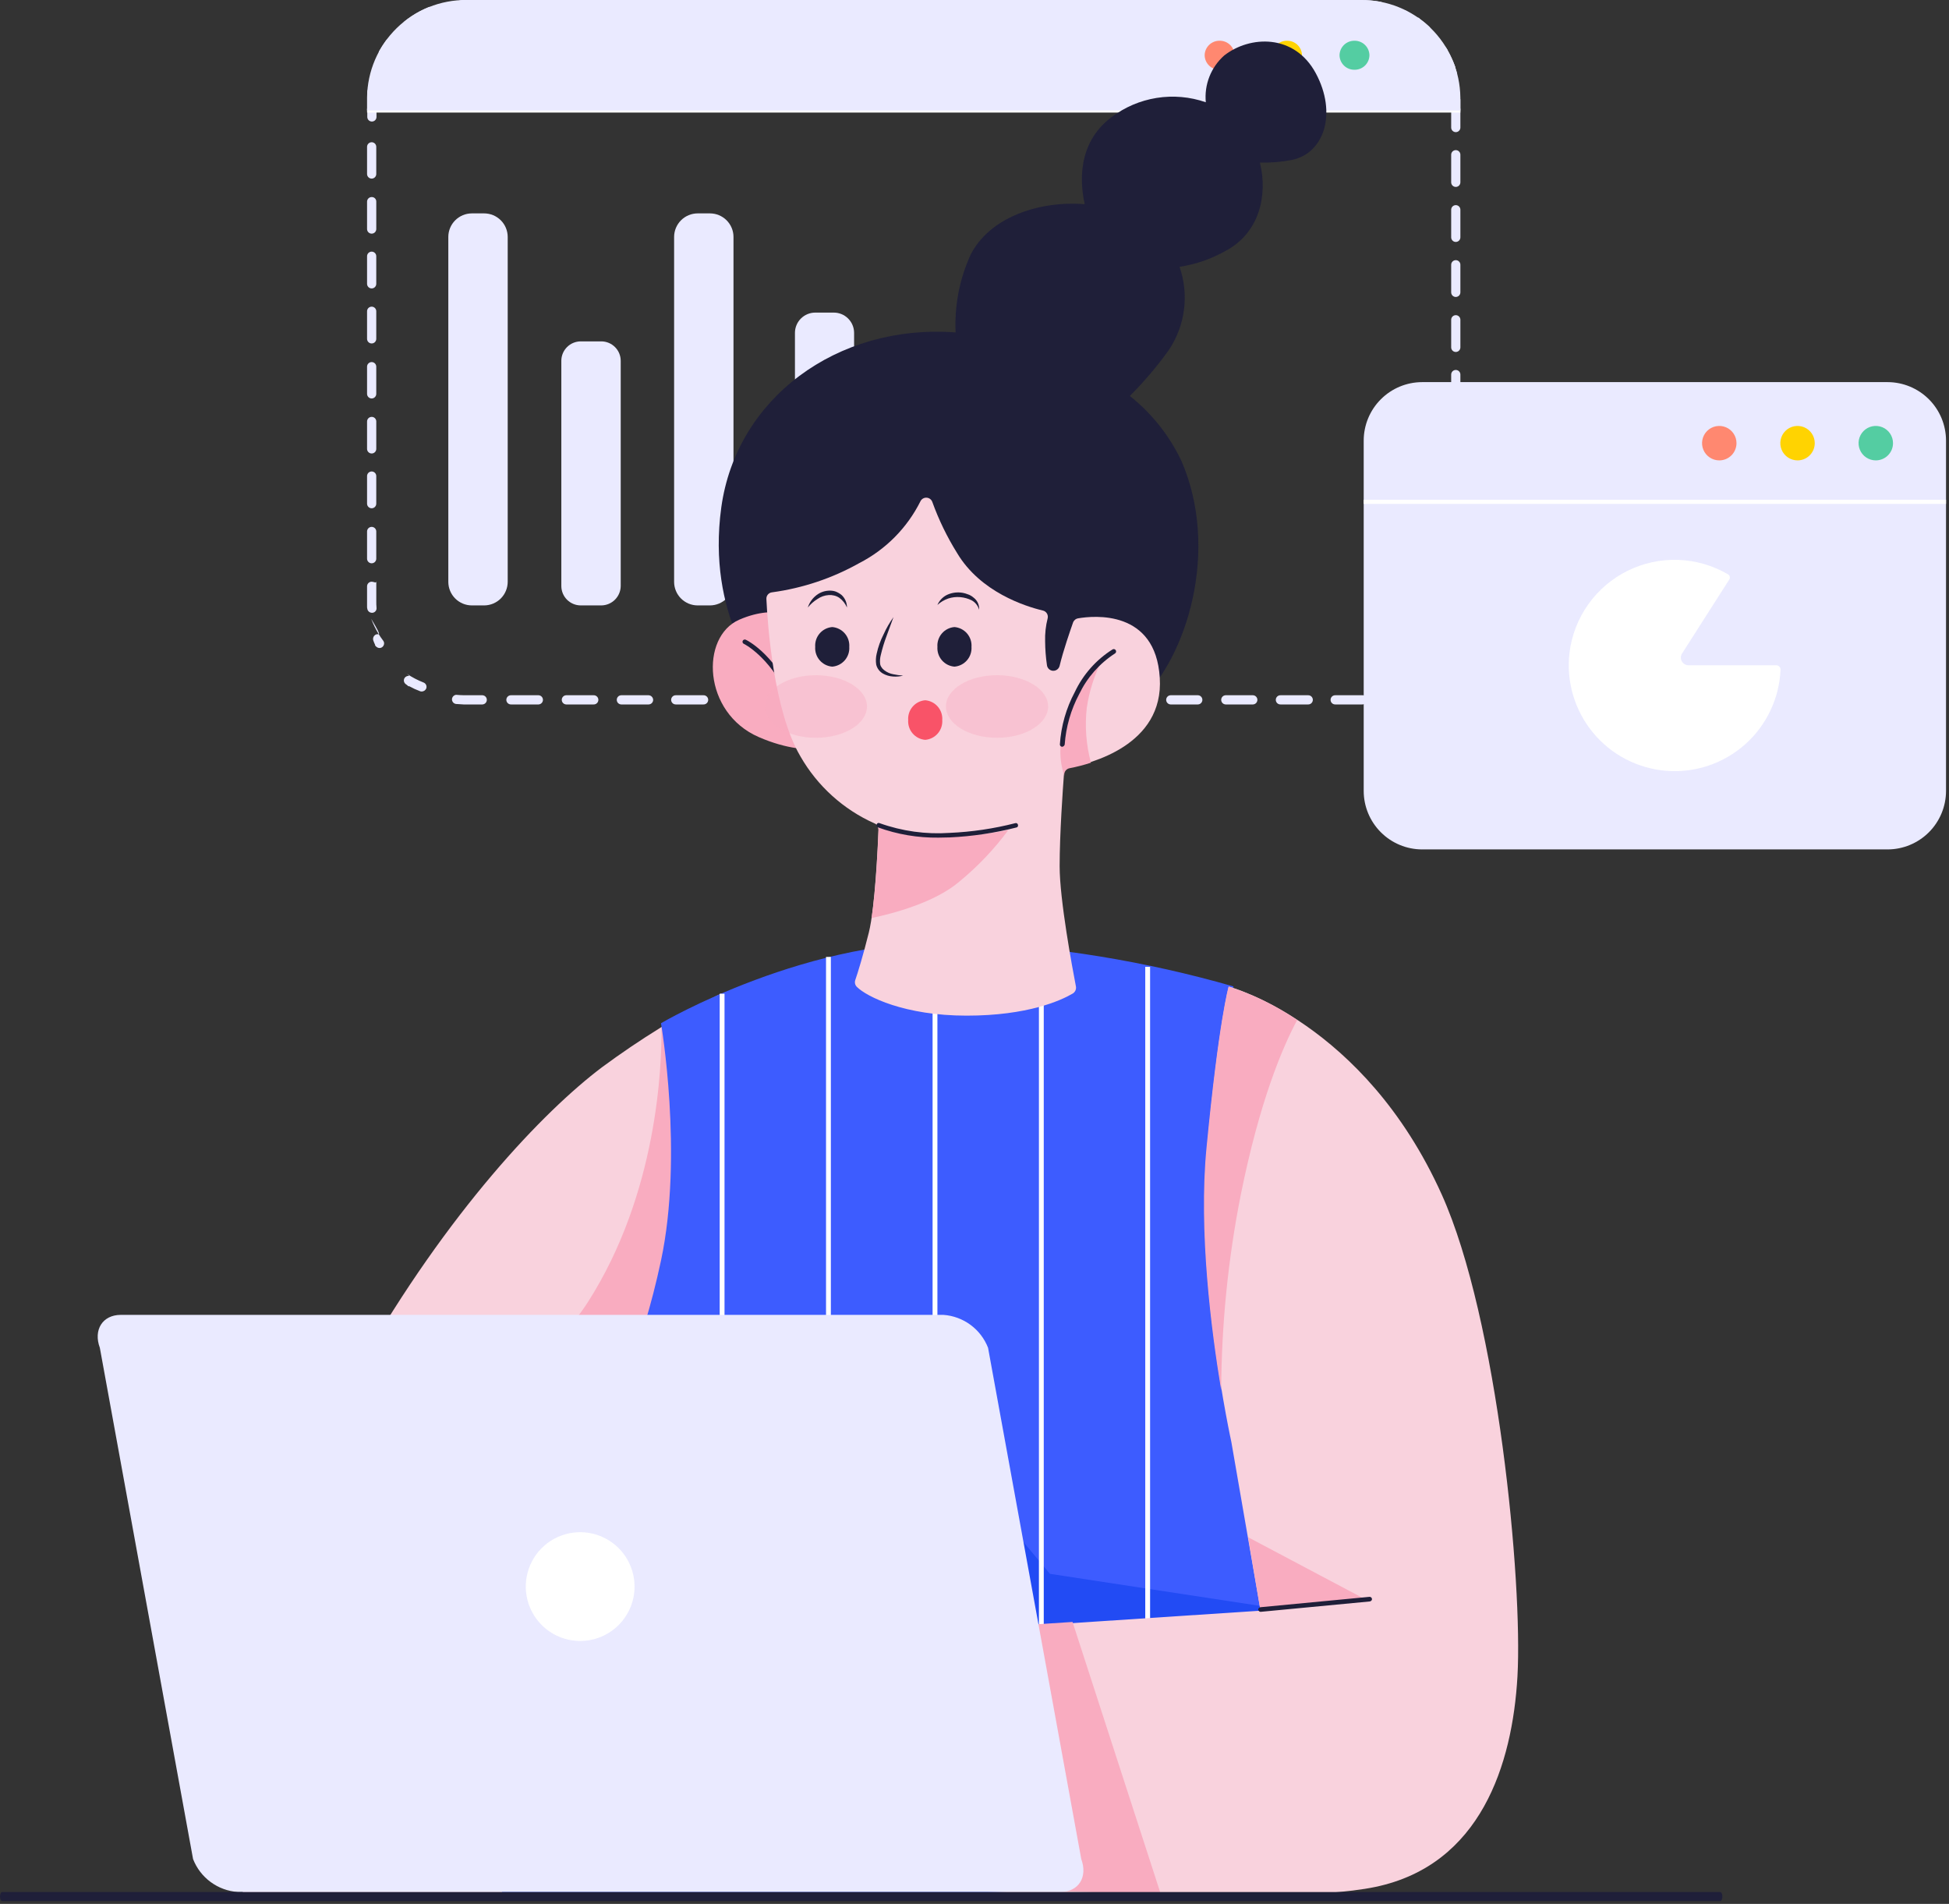 <svg width="215" height="210" viewBox="0 0 215 210" fill="none" xmlns="http://www.w3.org/2000/svg">
<rect x="0" y="0" width="215" height="210" fill="#333333" stroke="none"/>
<path d="M150.281 77.701H147.31C147.241 77.704 147.173 77.693 147.109 77.668C147.045 77.644 146.986 77.608 146.936 77.56C146.887 77.513 146.847 77.456 146.82 77.393C146.793 77.329 146.78 77.262 146.78 77.193C146.78 77.124 146.793 77.056 146.82 76.993C146.847 76.93 146.887 76.873 146.936 76.826C146.986 76.778 147.045 76.742 147.109 76.718C147.173 76.693 147.241 76.683 147.31 76.686H150.331C150.402 76.684 150.472 76.699 150.536 76.73C150.6 76.76 150.657 76.804 150.701 76.859C150.737 76.906 150.761 76.961 150.772 77.019C150.783 77.077 150.78 77.137 150.763 77.194C150.769 77.257 150.762 77.32 150.741 77.381C150.721 77.441 150.688 77.496 150.645 77.543C150.599 77.593 150.542 77.632 150.48 77.66C150.417 77.687 150.349 77.701 150.281 77.701ZM144.289 77.701H141.268C141.199 77.704 141.131 77.693 141.067 77.668C141.003 77.644 140.944 77.608 140.894 77.56C140.845 77.513 140.805 77.456 140.778 77.393C140.751 77.329 140.738 77.262 140.738 77.193C140.738 77.124 140.751 77.056 140.778 76.993C140.805 76.93 140.845 76.873 140.894 76.826C140.944 76.778 141.003 76.742 141.067 76.718C141.131 76.693 141.199 76.683 141.268 76.686H144.292C144.361 76.683 144.429 76.693 144.493 76.718C144.557 76.742 144.616 76.778 144.666 76.826C144.715 76.873 144.755 76.93 144.782 76.993C144.809 77.056 144.823 77.124 144.823 77.193C144.823 77.262 144.809 77.329 144.782 77.393C144.755 77.456 144.715 77.513 144.666 77.56C144.616 77.608 144.557 77.644 144.493 77.668C144.429 77.693 144.361 77.704 144.292 77.701H144.289ZM138.22 77.701H135.199C135.068 77.695 134.945 77.639 134.854 77.544C134.764 77.45 134.714 77.324 134.714 77.193C134.714 77.062 134.764 76.936 134.854 76.842C134.945 76.747 135.068 76.691 135.199 76.686H138.22C138.351 76.691 138.474 76.747 138.565 76.842C138.655 76.936 138.706 77.062 138.706 77.193C138.706 77.324 138.655 77.45 138.565 77.544C138.474 77.639 138.351 77.695 138.22 77.701ZM132.152 77.701H129.13C128.999 77.695 128.876 77.639 128.785 77.544C128.695 77.45 128.645 77.324 128.645 77.193C128.645 77.062 128.695 76.936 128.785 76.842C128.876 76.747 128.999 76.691 129.13 76.686H132.152C132.283 76.691 132.406 76.747 132.497 76.842C132.587 76.936 132.638 77.062 132.638 77.193C132.638 77.324 132.587 77.45 132.497 77.544C132.406 77.639 132.283 77.695 132.152 77.701ZM126.083 77.701H123.063C122.994 77.704 122.926 77.693 122.862 77.668C122.798 77.644 122.739 77.608 122.689 77.56C122.64 77.513 122.6 77.456 122.573 77.393C122.546 77.329 122.533 77.262 122.533 77.193C122.533 77.124 122.546 77.056 122.573 76.993C122.6 76.93 122.64 76.873 122.689 76.826C122.739 76.778 122.798 76.742 122.862 76.718C122.926 76.693 122.994 76.683 123.063 76.686H126.084C126.153 76.683 126.221 76.693 126.285 76.718C126.349 76.742 126.408 76.778 126.458 76.826C126.507 76.873 126.547 76.93 126.574 76.993C126.601 77.056 126.615 77.124 126.615 77.193C126.615 77.262 126.601 77.329 126.574 77.393C126.547 77.456 126.507 77.513 126.458 77.56C126.408 77.608 126.349 77.644 126.285 77.668C126.221 77.693 126.153 77.704 126.084 77.701H126.083ZM120.04 77.701H117.019C116.888 77.695 116.765 77.639 116.674 77.544C116.584 77.45 116.534 77.324 116.534 77.193C116.534 77.062 116.584 76.936 116.674 76.842C116.765 76.747 116.888 76.691 117.019 76.686H120.041C120.172 76.691 120.295 76.747 120.386 76.842C120.476 76.936 120.527 77.062 120.527 77.193C120.527 77.324 120.476 77.45 120.386 77.544C120.295 77.639 120.172 77.695 120.041 77.701H120.04ZM113.971 77.701H110.951C110.82 77.695 110.697 77.639 110.606 77.544C110.516 77.45 110.466 77.324 110.466 77.193C110.466 77.062 110.516 76.936 110.606 76.842C110.697 76.747 110.82 76.691 110.951 76.686H113.972C114.103 76.691 114.226 76.747 114.317 76.842C114.407 76.936 114.458 77.062 114.458 77.193C114.458 77.324 114.407 77.45 114.317 77.544C114.226 77.639 114.103 77.695 113.972 77.701H113.971ZM107.902 77.701H104.883C104.814 77.704 104.746 77.693 104.682 77.668C104.618 77.644 104.559 77.608 104.509 77.56C104.46 77.513 104.42 77.456 104.393 77.393C104.366 77.329 104.353 77.262 104.353 77.193C104.353 77.124 104.366 77.056 104.393 76.993C104.42 76.93 104.46 76.873 104.509 76.826C104.559 76.778 104.618 76.742 104.682 76.718C104.746 76.693 104.814 76.683 104.883 76.686H107.904C107.973 76.683 108.041 76.693 108.105 76.718C108.169 76.742 108.228 76.778 108.278 76.826C108.327 76.873 108.367 76.93 108.394 76.993C108.421 77.056 108.435 77.124 108.435 77.193C108.435 77.262 108.421 77.329 108.394 77.393C108.367 77.456 108.327 77.513 108.278 77.56C108.228 77.608 108.169 77.644 108.105 77.668C108.041 77.693 107.973 77.704 107.904 77.701H107.902ZM101.834 77.701H98.815C98.746 77.704 98.678 77.693 98.614 77.668C98.55 77.644 98.491 77.608 98.441 77.56C98.392 77.513 98.352 77.456 98.325 77.393C98.298 77.329 98.284 77.262 98.284 77.193C98.284 77.124 98.298 77.056 98.325 76.993C98.352 76.93 98.392 76.873 98.441 76.826C98.491 76.778 98.55 76.742 98.614 76.718C98.678 76.693 98.746 76.683 98.815 76.686H101.836C101.967 76.691 102.09 76.747 102.181 76.842C102.271 76.936 102.322 77.062 102.322 77.193C102.322 77.324 102.271 77.45 102.181 77.544C102.09 77.639 101.967 77.695 101.836 77.701H101.834ZM95.79 77.701H92.771C92.703 77.704 92.634 77.693 92.57 77.668C92.506 77.644 92.447 77.608 92.397 77.56C92.348 77.513 92.308 77.456 92.281 77.393C92.254 77.329 92.24 77.262 92.24 77.193C92.24 77.124 92.254 77.056 92.281 76.993C92.308 76.93 92.348 76.873 92.397 76.826C92.447 76.778 92.506 76.742 92.57 76.718C92.634 76.693 92.703 76.683 92.771 76.686H95.792C95.861 76.683 95.929 76.693 95.993 76.718C96.058 76.742 96.116 76.778 96.166 76.826C96.215 76.873 96.255 76.93 96.282 76.993C96.309 77.056 96.323 77.124 96.323 77.193C96.323 77.262 96.309 77.329 96.282 77.393C96.255 77.456 96.215 77.513 96.166 77.56C96.116 77.608 96.058 77.644 95.993 77.668C95.929 77.693 95.861 77.704 95.792 77.701H95.79ZM89.722 77.701H86.702C86.571 77.695 86.448 77.639 86.358 77.544C86.267 77.45 86.217 77.324 86.217 77.193C86.217 77.062 86.267 76.936 86.358 76.842C86.448 76.747 86.571 76.691 86.702 76.686H89.724C89.855 76.691 89.978 76.747 90.069 76.842C90.159 76.936 90.21 77.062 90.21 77.193C90.21 77.324 90.159 77.45 90.069 77.544C89.978 77.639 89.855 77.695 89.724 77.701H89.722ZM83.653 77.701H80.635C80.504 77.695 80.381 77.639 80.29 77.544C80.2 77.45 80.15 77.324 80.15 77.193C80.15 77.062 80.2 76.936 80.29 76.842C80.381 76.747 80.504 76.691 80.635 76.686H83.656C83.787 76.691 83.91 76.747 84.001 76.842C84.091 76.936 84.141 77.062 84.141 77.193C84.141 77.324 84.091 77.45 84.001 77.544C83.91 77.639 83.787 77.695 83.656 77.701H83.653ZM77.584 77.701H74.566C74.498 77.704 74.429 77.693 74.365 77.668C74.301 77.644 74.242 77.608 74.192 77.56C74.143 77.513 74.103 77.456 74.076 77.393C74.049 77.329 74.035 77.262 74.035 77.193C74.035 77.124 74.049 77.056 74.076 76.993C74.103 76.93 74.143 76.873 74.192 76.826C74.242 76.778 74.301 76.742 74.365 76.718C74.429 76.693 74.498 76.683 74.566 76.686H77.592C77.661 76.683 77.729 76.693 77.793 76.718C77.858 76.742 77.916 76.778 77.966 76.826C78.015 76.873 78.055 76.93 78.082 76.993C78.109 77.056 78.123 77.124 78.123 77.193C78.123 77.262 78.109 77.329 78.082 77.393C78.055 77.456 78.015 77.513 77.966 77.56C77.916 77.608 77.858 77.644 77.793 77.668C77.729 77.693 77.661 77.704 77.592 77.701H77.584ZM71.541 77.701H68.523C68.392 77.695 68.269 77.639 68.178 77.544C68.088 77.45 68.038 77.324 68.038 77.193C68.038 77.062 68.088 76.936 68.178 76.842C68.269 76.747 68.392 76.691 68.523 76.686H71.544C71.677 76.689 71.804 76.744 71.899 76.839C71.993 76.933 72.048 77.06 72.052 77.194C72.052 77.328 71.998 77.457 71.903 77.552C71.808 77.647 71.679 77.7 71.545 77.701H71.541ZM65.472 77.701H62.455C62.324 77.695 62.201 77.639 62.111 77.544C62.02 77.45 61.97 77.324 61.97 77.193C61.97 77.062 62.02 76.936 62.111 76.842C62.201 76.747 62.324 76.691 62.455 76.686H65.476C65.545 76.683 65.613 76.693 65.677 76.718C65.742 76.742 65.8 76.778 65.85 76.826C65.899 76.873 65.939 76.93 65.966 76.993C65.993 77.056 66.007 77.124 66.007 77.193C66.007 77.262 65.993 77.329 65.966 77.393C65.939 77.456 65.899 77.513 65.85 77.56C65.8 77.608 65.742 77.644 65.677 77.668C65.613 77.693 65.545 77.704 65.476 77.701H65.472ZM59.404 77.701H56.387C56.319 77.704 56.25 77.693 56.186 77.668C56.122 77.644 56.063 77.608 56.013 77.56C55.964 77.513 55.924 77.456 55.897 77.393C55.87 77.329 55.856 77.262 55.856 77.193C55.856 77.124 55.87 77.056 55.897 76.993C55.924 76.93 55.964 76.873 56.013 76.826C56.063 76.778 56.122 76.742 56.186 76.718C56.25 76.693 56.319 76.683 56.387 76.686H59.408C59.539 76.691 59.662 76.747 59.753 76.842C59.843 76.936 59.894 77.062 59.894 77.193C59.894 77.324 59.843 77.45 59.753 77.544C59.662 77.639 59.539 77.695 59.408 77.701H59.404ZM53.204 77.701H51.131C51.004 77.688 50.869 77.681 50.738 77.675C50.607 77.669 50.47 77.662 50.344 77.65H50.318C50.184 77.637 50.06 77.57 49.974 77.465C49.889 77.361 49.848 77.226 49.861 77.091C49.875 76.977 49.927 76.87 50.008 76.787C50.09 76.705 50.196 76.652 50.311 76.638H50.303H50.268H50.336H50.311C50.587 76.66 50.911 76.686 51.211 76.686H53.217C53.348 76.691 53.471 76.747 53.562 76.842C53.652 76.936 53.703 77.062 53.703 77.193C53.703 77.324 53.652 77.45 53.562 77.544C53.471 77.639 53.348 77.695 53.217 77.701H53.204ZM153.167 77.269C153.059 77.272 152.953 77.239 152.865 77.174C152.778 77.11 152.715 77.019 152.685 76.915C152.66 76.851 152.65 76.784 152.653 76.716C152.657 76.648 152.675 76.582 152.706 76.522C152.737 76.462 152.781 76.409 152.834 76.368C152.888 76.326 152.949 76.296 153.015 76.279C153.897 76.025 154.735 75.64 155.503 75.138C155.588 75.089 155.685 75.062 155.783 75.061C155.825 75.056 155.867 75.061 155.906 75.076C155.946 75.09 155.981 75.114 156.009 75.145C156.033 75.192 156.045 75.243 156.045 75.296C156.045 75.348 156.033 75.399 156.009 75.445C156.079 75.557 156.102 75.692 156.073 75.82C156.045 75.948 155.967 76.06 155.856 76.132C155.779 76.183 155.693 76.231 155.611 76.287C155.529 76.341 155.448 76.386 155.374 76.436H155.274C154.652 76.774 153.996 77.046 153.318 77.249C153.273 77.265 153.224 77.27 153.176 77.264L153.167 77.269ZM46.535 76.273C46.475 76.278 46.415 76.269 46.358 76.249C45.938 76.093 45.531 75.906 45.139 75.689H45.039L45.014 75.665L44.988 75.639C44.922 75.576 44.85 75.519 44.772 75.469L44.76 75.462C44.704 75.42 44.658 75.368 44.623 75.308C44.587 75.248 44.564 75.181 44.555 75.112C44.547 75.049 44.552 74.984 44.569 74.921C44.586 74.859 44.615 74.801 44.655 74.751C44.704 74.689 44.765 74.639 44.836 74.605C44.906 74.57 44.983 74.552 45.061 74.55H45.083C45.102 74.55 45.121 74.55 45.125 74.54C45.129 74.528 45.108 74.487 44.891 74.326C45.469 74.713 46.088 75.035 46.737 75.287C46.861 75.339 46.959 75.437 47.011 75.56C47.063 75.684 47.065 75.823 47.016 75.948C46.975 76.041 46.907 76.122 46.822 76.18C46.737 76.237 46.638 76.27 46.535 76.273ZM44.858 74.3C44.688 74.186 44.518 74.064 44.351 73.939C44.6 74.112 44.751 74.219 44.859 74.299L44.858 74.3ZM157.974 74.166C157.853 74.163 157.736 74.118 157.644 74.04C157.594 74.001 157.553 73.952 157.522 73.896C157.492 73.84 157.473 73.779 157.468 73.716C157.462 73.646 157.47 73.576 157.491 73.509C157.513 73.442 157.548 73.381 157.594 73.329C158.204 72.64 158.717 71.871 159.118 71.043C159.16 70.959 159.226 70.888 159.306 70.838C159.387 70.789 159.479 70.763 159.574 70.763C159.613 70.765 159.651 70.769 159.689 70.776C159.727 70.784 159.765 70.788 159.803 70.79C159.863 70.819 159.917 70.861 159.961 70.911C160.005 70.962 160.039 71.02 160.06 71.084C160.082 71.148 160.09 71.215 160.085 71.282C160.08 71.349 160.062 71.415 160.032 71.475C159.581 72.379 159.018 73.224 158.356 73.989C158.311 74.046 158.253 74.093 158.187 74.124C158.12 74.155 158.047 74.169 157.974 74.166ZM41.863 71.475C41.785 71.473 41.708 71.455 41.638 71.42C41.567 71.385 41.506 71.336 41.457 71.275C41.454 71.275 41.45 71.274 41.447 71.272C41.444 71.271 41.441 71.269 41.439 71.267C41.437 71.264 41.435 71.261 41.434 71.258C41.432 71.255 41.432 71.252 41.432 71.249L41.407 71.224L41.38 71.201V71.124C41.303 70.969 41.236 70.808 41.18 70.642C41.139 70.515 41.147 70.377 41.203 70.254C41.258 70.132 41.357 70.035 41.48 69.983C41.537 69.962 41.598 69.954 41.658 69.957H41.729C41.746 69.958 41.762 69.956 41.778 69.951C41.449 69.411 41.17 68.842 40.947 68.251C41.707 69.523 41.837 69.826 41.806 69.918C41.804 69.925 41.8 69.931 41.795 69.936C41.791 69.941 41.785 69.945 41.778 69.948C41.928 70.192 42.093 70.433 42.267 70.662C42.308 70.715 42.339 70.775 42.356 70.84C42.373 70.904 42.377 70.972 42.367 71.037C42.346 71.171 42.274 71.291 42.167 71.374C42.08 71.441 41.973 71.476 41.863 71.475ZM160.438 69.037H160.362C160.232 69.011 160.118 68.935 160.043 68.826C159.967 68.718 159.936 68.584 159.956 68.454C160.036 67.915 160.078 67.373 160.083 66.829V65.585C160.083 65.45 160.137 65.321 160.232 65.225C160.327 65.13 160.456 65.076 160.591 65.076C160.648 65.075 160.705 65.086 160.757 65.108C160.81 65.13 160.858 65.162 160.897 65.204C161.044 65.4 161.107 65.647 161.073 65.889V67.236C161.069 67.695 161.026 68.154 160.946 68.606C160.926 68.727 160.864 68.836 160.771 68.915C160.678 68.994 160.56 69.037 160.438 69.037ZM41.076 67.591H41.025C40.899 67.588 40.779 67.541 40.685 67.457C40.592 67.373 40.532 67.258 40.517 67.133C40.496 67.058 40.487 66.979 40.492 66.9V64.671C40.492 64.536 40.546 64.407 40.641 64.311C40.736 64.216 40.865 64.162 41 64.162C41.09 64.166 41.179 64.183 41.264 64.213C41.311 64.23 41.36 64.24 41.41 64.245C41.479 64.245 41.51 64.198 41.51 64.087V66.27C41.505 66.533 41.514 66.796 41.536 67.058C41.542 67.123 41.534 67.189 41.514 67.251C41.494 67.314 41.461 67.371 41.418 67.421C41.375 67.471 41.323 67.511 41.264 67.54C41.206 67.569 41.142 67.587 41.076 67.591ZM160.592 63.071C160.457 63.071 160.328 63.017 160.233 62.922C160.138 62.826 160.084 62.697 160.084 62.562V59.541C160.081 59.473 160.092 59.404 160.116 59.34C160.14 59.276 160.177 59.217 160.224 59.168C160.272 59.118 160.329 59.079 160.392 59.052C160.455 59.025 160.523 59.011 160.592 59.011C160.66 59.011 160.728 59.025 160.791 59.052C160.854 59.079 160.911 59.118 160.959 59.168C161.006 59.217 161.043 59.276 161.067 59.34C161.091 59.404 161.102 59.473 161.099 59.541V62.562C161.099 62.697 161.046 62.826 160.951 62.921C160.856 63.017 160.727 63.07 160.592 63.071ZM41 62.132C40.865 62.132 40.736 62.078 40.641 61.983C40.546 61.887 40.492 61.758 40.492 61.623V58.6C40.498 58.47 40.554 58.346 40.648 58.256C40.743 58.166 40.869 58.115 40.999 58.115C41.13 58.115 41.256 58.166 41.351 58.256C41.445 58.346 41.501 58.47 41.507 58.6V61.621C41.507 61.688 41.494 61.755 41.469 61.816C41.444 61.878 41.406 61.934 41.359 61.982C41.312 62.029 41.256 62.067 41.195 62.092C41.133 62.118 41.067 62.131 41 62.132ZM160.592 57.001C160.457 57 160.328 56.947 160.233 56.851C160.138 56.756 160.084 56.626 160.084 56.492V53.474C160.081 53.405 160.092 53.337 160.116 53.272C160.14 53.208 160.177 53.149 160.224 53.1C160.272 53.05 160.329 53.011 160.392 52.984C160.455 52.957 160.523 52.943 160.592 52.943C160.66 52.943 160.728 52.957 160.791 52.984C160.854 53.011 160.911 53.05 160.959 53.1C161.006 53.149 161.043 53.208 161.067 53.272C161.091 53.337 161.102 53.405 161.099 53.474V56.495C161.098 56.629 161.045 56.757 160.95 56.852C160.855 56.947 160.726 57 160.592 57.001ZM41 56.063C40.865 56.063 40.736 56.01 40.641 55.914C40.545 55.819 40.492 55.689 40.492 55.554V52.533C40.489 52.465 40.5 52.397 40.524 52.332C40.548 52.268 40.585 52.209 40.632 52.16C40.68 52.11 40.737 52.071 40.8 52.044C40.863 52.017 40.931 52.003 40.999 52.003C41.068 52.003 41.136 52.017 41.199 52.044C41.262 52.071 41.319 52.11 41.367 52.16C41.414 52.209 41.451 52.268 41.475 52.332C41.499 52.397 41.51 52.465 41.507 52.533V55.554C41.507 55.689 41.454 55.818 41.359 55.914C41.264 56.009 41.135 56.063 41 56.063ZM160.592 50.934C160.457 50.934 160.328 50.881 160.233 50.786C160.138 50.69 160.084 50.561 160.084 50.426V47.401C160.081 47.332 160.092 47.264 160.116 47.199C160.14 47.135 160.177 47.076 160.224 47.027C160.272 46.977 160.329 46.938 160.392 46.911C160.455 46.884 160.523 46.87 160.592 46.87C160.66 46.87 160.728 46.884 160.791 46.911C160.854 46.938 160.911 46.977 160.959 47.027C161.006 47.076 161.043 47.135 161.067 47.199C161.091 47.264 161.102 47.332 161.099 47.401V50.422C161.1 50.489 161.087 50.556 161.062 50.618C161.036 50.68 160.999 50.736 160.952 50.784C160.905 50.831 160.849 50.869 160.787 50.895C160.725 50.921 160.659 50.934 160.592 50.934ZM41 50.02C40.865 50.02 40.736 49.966 40.641 49.871C40.546 49.776 40.492 49.647 40.492 49.513V46.49C40.492 46.424 40.505 46.358 40.531 46.296C40.556 46.234 40.594 46.178 40.641 46.131C40.688 46.084 40.744 46.047 40.806 46.021C40.867 45.996 40.933 45.983 41 45.983C41.131 45.98 41.258 46.03 41.352 46.12C41.447 46.21 41.503 46.334 41.508 46.465V49.511C41.508 49.577 41.495 49.644 41.47 49.705C41.444 49.767 41.407 49.823 41.36 49.87C41.312 49.918 41.256 49.955 41.195 49.981C41.133 50.006 41.067 50.02 41 50.02ZM160.592 44.865C160.525 44.865 160.459 44.852 160.398 44.827C160.336 44.801 160.28 44.764 160.233 44.717C160.186 44.669 160.148 44.614 160.123 44.552C160.097 44.49 160.084 44.424 160.084 44.358V41.337C160.081 41.268 160.092 41.2 160.116 41.135C160.14 41.071 160.177 41.012 160.224 40.963C160.272 40.913 160.329 40.874 160.392 40.847C160.455 40.82 160.523 40.806 160.592 40.806C160.66 40.806 160.728 40.82 160.791 40.847C160.854 40.874 160.911 40.913 160.959 40.963C161.006 41.012 161.043 41.071 161.067 41.135C161.091 41.2 161.102 41.268 161.099 41.337V44.358C161.099 44.492 161.046 44.621 160.951 44.716C160.856 44.812 160.727 44.865 160.592 44.865ZM41 43.952C40.865 43.951 40.736 43.898 40.641 43.802C40.546 43.707 40.492 43.578 40.492 43.444V40.422C40.498 40.292 40.554 40.168 40.648 40.078C40.743 39.987 40.869 39.937 40.999 39.937C41.13 39.937 41.256 39.987 41.351 40.078C41.445 40.168 41.501 40.292 41.507 40.422V43.444C41.507 43.578 41.453 43.707 41.358 43.802C41.263 43.897 41.135 43.951 41 43.952ZM160.592 38.822C160.457 38.822 160.328 38.769 160.233 38.674C160.138 38.578 160.084 38.449 160.084 38.315V35.294C160.081 35.225 160.092 35.157 160.116 35.092C160.14 35.028 160.177 34.969 160.224 34.92C160.272 34.87 160.329 34.831 160.392 34.804C160.455 34.777 160.523 34.763 160.592 34.763C160.66 34.763 160.728 34.777 160.791 34.804C160.854 34.831 160.911 34.87 160.959 34.92C161.006 34.969 161.043 35.028 161.067 35.092C161.091 35.157 161.102 35.225 161.099 35.294V38.316C161.099 38.45 161.045 38.579 160.95 38.674C160.855 38.769 160.726 38.822 160.592 38.822ZM41 37.883C40.933 37.883 40.867 37.87 40.806 37.845C40.744 37.819 40.688 37.782 40.641 37.735C40.594 37.688 40.556 37.632 40.531 37.57C40.505 37.508 40.492 37.442 40.492 37.376V34.355C40.489 34.286 40.5 34.218 40.524 34.153C40.548 34.089 40.585 34.03 40.632 33.981C40.68 33.931 40.737 33.892 40.8 33.865C40.863 33.838 40.931 33.824 40.999 33.824C41.068 33.824 41.136 33.838 41.199 33.865C41.262 33.892 41.319 33.931 41.367 33.981C41.414 34.03 41.451 34.089 41.475 34.153C41.499 34.218 41.51 34.286 41.507 34.355V37.376C41.507 37.51 41.454 37.639 41.359 37.734C41.264 37.83 41.135 37.883 41 37.883ZM160.592 32.755C160.457 32.755 160.328 32.701 160.233 32.606C160.138 32.51 160.084 32.381 160.084 32.246V29.226C160.081 29.157 160.092 29.088 160.116 29.024C160.14 28.96 160.177 28.901 160.224 28.852C160.272 28.802 160.329 28.763 160.392 28.736C160.455 28.709 160.523 28.695 160.592 28.695C160.66 28.695 160.728 28.709 160.791 28.736C160.854 28.763 160.911 28.802 160.959 28.852C161.006 28.901 161.043 28.96 161.067 29.024C161.091 29.088 161.102 29.157 161.099 29.226V32.246C161.099 32.381 161.046 32.51 160.951 32.605C160.856 32.701 160.727 32.754 160.592 32.755ZM41 31.814C40.865 31.814 40.736 31.761 40.641 31.666C40.546 31.57 40.492 31.441 40.492 31.306V28.285C40.489 28.217 40.5 28.148 40.524 28.084C40.548 28.02 40.585 27.961 40.632 27.912C40.68 27.862 40.737 27.823 40.8 27.796C40.863 27.769 40.931 27.755 40.999 27.755C41.068 27.755 41.136 27.769 41.199 27.796C41.262 27.823 41.319 27.862 41.367 27.912C41.414 27.961 41.451 28.02 41.475 28.084C41.499 28.148 41.51 28.217 41.507 28.285V31.306C41.507 31.441 41.454 31.57 41.359 31.665C41.264 31.761 41.135 31.814 41 31.814ZM160.592 26.686C160.457 26.686 160.328 26.633 160.233 26.537C160.138 26.442 160.084 26.313 160.084 26.178V23.157C160.081 23.088 160.092 23.02 160.116 22.955C160.14 22.891 160.177 22.832 160.224 22.783C160.272 22.733 160.329 22.694 160.392 22.667C160.455 22.64 160.523 22.626 160.592 22.626C160.66 22.626 160.728 22.64 160.791 22.667C160.854 22.694 160.911 22.733 160.959 22.783C161.006 22.832 161.043 22.891 161.067 22.955C161.091 23.02 161.102 23.088 161.099 23.157V26.177C161.099 26.312 161.046 26.441 160.951 26.537C160.856 26.632 160.727 26.686 160.592 26.686ZM41 25.771C40.865 25.771 40.736 25.718 40.641 25.623C40.546 25.528 40.492 25.399 40.492 25.265V22.244C40.492 22.109 40.545 21.979 40.641 21.884C40.736 21.788 40.865 21.735 41 21.735C41.068 21.732 41.135 21.744 41.197 21.768C41.26 21.793 41.317 21.831 41.365 21.878C41.413 21.926 41.45 21.983 41.474 22.046C41.499 22.109 41.511 22.176 41.508 22.244V25.265C41.508 25.399 41.454 25.528 41.359 25.623C41.264 25.718 41.135 25.771 41 25.771ZM160.592 20.617C160.457 20.617 160.328 20.564 160.233 20.469C160.138 20.373 160.084 20.244 160.084 20.11V17.088C160.081 17.02 160.092 16.951 160.116 16.887C160.14 16.823 160.177 16.764 160.224 16.715C160.272 16.665 160.329 16.626 160.392 16.599C160.455 16.572 160.523 16.558 160.592 16.558C160.66 16.558 160.728 16.572 160.791 16.599C160.854 16.626 160.911 16.665 160.959 16.715C161.006 16.764 161.043 16.823 161.067 16.887C161.091 16.951 161.102 17.02 161.099 17.088V20.11C161.099 20.245 161.045 20.374 160.95 20.469C160.855 20.564 160.726 20.617 160.592 20.617ZM41 19.701C40.867 19.701 40.739 19.648 40.644 19.555C40.549 19.461 40.494 19.334 40.492 19.201V16.174C40.498 16.044 40.554 15.92 40.648 15.83C40.743 15.739 40.869 15.689 40.999 15.689C41.13 15.689 41.256 15.739 41.351 15.83C41.445 15.92 41.501 16.044 41.507 16.174V19.201C41.505 19.334 41.451 19.461 41.356 19.554C41.261 19.648 41.133 19.7 41 19.701ZM160.592 14.575C160.457 14.575 160.328 14.521 160.233 14.426C160.138 14.331 160.084 14.201 160.084 14.066V11.046C160.081 10.977 160.092 10.909 160.116 10.844C160.14 10.78 160.177 10.721 160.224 10.672C160.272 10.622 160.329 10.583 160.392 10.556C160.455 10.529 160.523 10.515 160.592 10.515C160.66 10.515 160.728 10.529 160.791 10.556C160.854 10.583 160.911 10.622 160.959 10.672C161.006 10.721 161.043 10.78 161.067 10.844C161.091 10.909 161.102 10.977 161.099 11.046V14.066C161.099 14.201 161.046 14.33 160.951 14.426C160.856 14.521 160.727 14.575 160.592 14.575ZM41.025 13.406C40.891 13.406 40.762 13.353 40.666 13.258C40.571 13.164 40.518 13.035 40.517 12.9V10.081C40.532 9.956 40.592 9.841 40.685 9.757C40.779 9.673 40.899 9.625 41.025 9.623C41.025 9.623 41.052 9.623 41.101 9.395C41.231 9.408 41.351 9.471 41.437 9.57C41.522 9.669 41.565 9.798 41.558 9.928C41.537 10.156 41.529 10.386 41.533 10.614V12.9C41.532 13.035 41.478 13.163 41.383 13.258C41.288 13.353 41.159 13.406 41.025 13.406ZM160.234 8.684C160.122 8.685 160.013 8.648 159.926 8.578C159.838 8.509 159.777 8.412 159.752 8.303C159.505 7.418 159.138 6.572 158.66 5.788C158.599 5.673 158.583 5.538 158.616 5.412C158.649 5.285 158.727 5.175 158.837 5.104C158.911 5.052 159 5.025 159.091 5.027C159.252 5.027 159.434 5.082 159.675 5.484V5.535C160.005 6.101 160.286 6.696 160.513 7.311C160.538 7.337 160.538 7.337 160.538 7.362V7.49C160.597 7.637 160.646 7.787 160.685 7.941L160.716 8.049C160.734 8.109 160.74 8.173 160.733 8.236C160.726 8.299 160.706 8.359 160.675 8.415C160.642 8.474 160.597 8.526 160.543 8.568C160.489 8.61 160.427 8.64 160.361 8.658C160.322 8.678 160.278 8.687 160.234 8.684ZM42.016 7.287C41.956 7.292 41.895 7.283 41.838 7.263C41.712 7.21 41.611 7.113 41.553 6.989C41.523 6.93 41.505 6.864 41.502 6.797C41.498 6.73 41.509 6.663 41.533 6.601L41.576 6.484C41.638 6.308 41.71 6.135 41.792 5.968V5.688C42.033 5.268 42.296 4.861 42.579 4.468C42.628 4.407 42.69 4.357 42.76 4.323C42.83 4.288 42.908 4.27 42.986 4.269H43.041C43.141 4.269 43.296 4.215 43.697 3.834C43.803 3.917 43.872 4.037 43.891 4.17C43.909 4.302 43.876 4.437 43.797 4.545C43.25 5.283 42.812 6.095 42.497 6.957C42.459 7.054 42.392 7.137 42.307 7.196C42.221 7.255 42.12 7.286 42.016 7.287ZM157.292 3.784C157.227 3.789 157.162 3.78 157.101 3.758C157.039 3.736 156.983 3.701 156.936 3.656C156.275 3.022 155.522 2.492 154.702 2.083C154.642 2.053 154.588 2.012 154.544 1.961C154.5 1.91 154.466 1.851 154.445 1.788C154.423 1.724 154.415 1.657 154.42 1.59C154.425 1.523 154.443 1.457 154.473 1.397C154.518 1.315 154.584 1.245 154.664 1.196C154.744 1.147 154.836 1.12 154.93 1.117C155.007 1.117 155.089 1.149 156.224 1.879L156.301 1.917L156.377 1.954H156.504L156.529 1.98L156.554 2.006L156.579 2.03L156.605 2.055L156.63 2.08C156.986 2.338 157.325 2.618 157.645 2.918C157.691 2.96 157.729 3.01 157.755 3.065C157.782 3.121 157.797 3.182 157.8 3.244C157.809 3.384 157.763 3.523 157.67 3.63C157.568 3.727 157.433 3.782 157.292 3.784ZM45.012 3.225C44.934 3.224 44.856 3.206 44.786 3.171C44.716 3.137 44.654 3.087 44.605 3.026C44.562 2.974 44.53 2.914 44.51 2.85C44.491 2.786 44.485 2.718 44.492 2.652C44.499 2.585 44.52 2.52 44.552 2.462C44.585 2.403 44.629 2.352 44.682 2.311C45.473 1.678 46.352 1.165 47.292 0.787C47.35 0.765 47.412 0.757 47.474 0.761C47.579 0.76 47.681 0.791 47.767 0.85C47.854 0.909 47.92 0.993 47.956 1.091C48.005 1.216 48.002 1.355 47.95 1.478C47.925 1.54 47.888 1.596 47.841 1.642C47.794 1.689 47.738 1.726 47.677 1.752C46.831 2.098 46.036 2.559 45.316 3.123C45.231 3.194 45.123 3.23 45.012 3.225ZM152.186 1.194H152.086C151.476 1.07 150.855 1.011 150.232 1.016H147.211C147.08 1.01 146.957 0.954 146.866 0.859C146.776 0.765 146.726 0.639 146.726 0.508C146.726 0.377 146.776 0.251 146.866 0.157C146.957 0.062 147.08 0.006 147.211 0.001H150.232C150.258 0.001 150.258 0.001 150.537 0.025H150.714C151.244 0.044 151.771 0.103 152.292 0.201C152.357 0.212 152.42 0.236 152.475 0.272C152.531 0.307 152.579 0.353 152.617 0.408C152.655 0.462 152.681 0.523 152.695 0.588C152.709 0.653 152.71 0.719 152.698 0.784C152.669 0.899 152.603 1.001 152.511 1.075C152.418 1.149 152.304 1.19 152.186 1.194ZM50.927 1.042H50.877C50.752 1.039 50.631 0.992 50.538 0.908C50.445 0.824 50.385 0.709 50.369 0.585C50.356 0.45 50.396 0.315 50.482 0.21C50.568 0.106 50.691 0.039 50.826 0.025C50.864 0.024 50.903 0.02 50.94 0.013C50.978 0.005 51.016 0.001 51.054 0.001H53.237C53.423 0.021 53.602 0.085 53.757 0.19C53.959 0.299 54.167 0.397 54.38 0.483C54.38 0.55 54.367 0.616 54.341 0.678C54.316 0.74 54.278 0.796 54.231 0.843C54.136 0.938 54.007 0.992 53.872 0.992H51.972C51.607 0.991 51.242 1.016 50.927 1.042ZM144.187 1.016H141.166C141.097 1.019 141.029 1.008 140.965 0.984C140.901 0.959 140.842 0.923 140.792 0.875C140.743 0.828 140.703 0.771 140.676 0.708C140.649 0.645 140.635 0.577 140.635 0.508C140.635 0.439 140.649 0.371 140.676 0.308C140.703 0.245 140.743 0.188 140.792 0.141C140.842 0.093 140.901 0.057 140.965 0.032C141.029 0.008 141.097 -0.003 141.166 0.001H144.192C144.323 0.006 144.446 0.062 144.537 0.157C144.627 0.251 144.677 0.377 144.677 0.508C144.677 0.639 144.627 0.765 144.537 0.859C144.446 0.954 144.323 1.01 144.192 1.016H144.187ZM138.118 1.016H135.097C134.966 1.01 134.843 0.954 134.752 0.859C134.662 0.765 134.612 0.639 134.612 0.508C134.612 0.377 134.662 0.251 134.752 0.157C134.843 0.062 134.966 0.006 135.097 0.001H138.118C138.187 -0.003 138.255 0.008 138.319 0.032C138.383 0.057 138.442 0.093 138.492 0.141C138.541 0.188 138.581 0.245 138.608 0.308C138.635 0.371 138.649 0.439 138.649 0.508C138.649 0.577 138.635 0.645 138.608 0.708C138.581 0.771 138.541 0.828 138.492 0.875C138.442 0.923 138.383 0.959 138.319 0.984C138.255 1.008 138.187 1.019 138.118 1.016ZM132.05 1.016H129.029C128.96 1.019 128.892 1.008 128.828 0.984C128.764 0.959 128.705 0.923 128.655 0.875C128.606 0.828 128.566 0.771 128.539 0.708C128.512 0.645 128.499 0.577 128.499 0.508C128.499 0.439 128.512 0.371 128.539 0.308C128.566 0.245 128.606 0.188 128.655 0.141C128.705 0.093 128.764 0.057 128.828 0.032C128.892 0.008 128.96 -0.003 129.029 0.001H132.05C132.181 0.006 132.304 0.062 132.395 0.157C132.485 0.251 132.535 0.377 132.535 0.508C132.535 0.639 132.485 0.765 132.395 0.859C132.304 0.954 132.181 1.01 132.05 1.016ZM125.981 1.016H122.961C122.892 1.019 122.824 1.008 122.76 0.984C122.696 0.959 122.637 0.923 122.587 0.875C122.538 0.828 122.498 0.771 122.471 0.708C122.444 0.645 122.431 0.577 122.431 0.508C122.431 0.439 122.444 0.371 122.471 0.308C122.498 0.245 122.538 0.188 122.587 0.141C122.637 0.093 122.696 0.057 122.76 0.032C122.824 0.008 122.892 -0.003 122.961 0.001H125.982C126.051 -0.003 126.119 0.008 126.183 0.032C126.247 0.057 126.306 0.093 126.356 0.141C126.405 0.188 126.445 0.245 126.472 0.308C126.499 0.371 126.513 0.439 126.513 0.508C126.513 0.577 126.499 0.645 126.472 0.708C126.445 0.771 126.405 0.828 126.356 0.875C126.306 0.923 126.247 0.959 126.183 0.984C126.119 1.008 126.051 1.019 125.982 1.016H125.981ZM119.938 1.016H116.918C116.849 1.019 116.781 1.008 116.717 0.984C116.653 0.959 116.594 0.923 116.544 0.875C116.495 0.828 116.455 0.771 116.428 0.708C116.401 0.645 116.388 0.577 116.388 0.508C116.388 0.439 116.401 0.371 116.428 0.308C116.455 0.245 116.495 0.188 116.544 0.141C116.594 0.093 116.653 0.057 116.717 0.032C116.781 0.008 116.849 -0.003 116.918 0.001H119.939C120.072 0.005 120.199 0.059 120.294 0.154C120.388 0.248 120.443 0.375 120.447 0.508C120.447 0.643 120.393 0.772 120.298 0.867C120.203 0.962 120.074 1.015 119.94 1.016H119.938ZM113.869 1.016H110.824C110.755 1.019 110.687 1.008 110.623 0.984C110.559 0.959 110.5 0.923 110.45 0.875C110.401 0.828 110.361 0.771 110.334 0.708C110.307 0.645 110.294 0.577 110.294 0.508C110.294 0.439 110.307 0.371 110.334 0.308C110.361 0.245 110.401 0.188 110.45 0.141C110.5 0.093 110.559 0.057 110.623 0.032C110.687 0.008 110.755 -0.003 110.824 0.001H113.871C114.002 0.006 114.125 0.062 114.216 0.157C114.306 0.251 114.356 0.377 114.356 0.508C114.356 0.639 114.306 0.765 114.216 0.859C114.125 0.954 114.002 1.01 113.871 1.016H113.869ZM107.8 1.016H104.781C104.712 1.019 104.644 1.008 104.58 0.984C104.516 0.959 104.457 0.923 104.407 0.875C104.358 0.828 104.318 0.771 104.291 0.708C104.264 0.645 104.251 0.577 104.251 0.508C104.251 0.439 104.264 0.371 104.291 0.308C104.318 0.245 104.358 0.188 104.407 0.141C104.457 0.093 104.516 0.057 104.58 0.032C104.644 0.008 104.712 -0.003 104.781 0.001H107.802C107.871 -0.003 107.939 0.008 108.003 0.032C108.067 0.057 108.126 0.093 108.176 0.141C108.225 0.188 108.265 0.245 108.292 0.308C108.319 0.371 108.333 0.439 108.333 0.508C108.333 0.577 108.319 0.645 108.292 0.708C108.265 0.771 108.225 0.828 108.176 0.875C108.126 0.923 108.067 0.959 108.003 0.984C107.939 1.008 107.871 1.019 107.802 1.016H107.8ZM101.732 1.016H98.713C98.644 1.019 98.576 1.008 98.512 0.984C98.448 0.959 98.389 0.923 98.339 0.875C98.29 0.828 98.25 0.771 98.223 0.708C98.196 0.645 98.183 0.577 98.183 0.508C98.183 0.439 98.196 0.371 98.223 0.308C98.25 0.245 98.29 0.188 98.339 0.141C98.389 0.093 98.448 0.057 98.512 0.032C98.576 0.008 98.644 -0.003 98.713 0.001H101.734C101.865 0.006 101.988 0.062 102.079 0.157C102.169 0.251 102.22 0.377 102.22 0.508C102.22 0.639 102.169 0.765 102.079 0.859C101.988 0.954 101.865 1.01 101.734 1.016H101.732ZM95.688 1.016H92.67C92.602 1.019 92.533 1.008 92.469 0.984C92.405 0.959 92.346 0.923 92.296 0.875C92.247 0.828 92.207 0.771 92.18 0.708C92.153 0.645 92.139 0.577 92.139 0.508C92.139 0.439 92.153 0.371 92.18 0.308C92.207 0.245 92.247 0.188 92.296 0.141C92.346 0.093 92.405 0.057 92.469 0.032C92.533 0.008 92.602 -0.003 92.67 0.001H95.692C95.825 0.005 95.952 0.06 96.046 0.154C96.141 0.249 96.195 0.375 96.2 0.508C96.2 0.643 96.146 0.772 96.051 0.867C95.955 0.962 95.826 1.015 95.692 1.016H95.688ZM89.62 1.016H86.602C86.534 1.019 86.465 1.008 86.401 0.984C86.337 0.959 86.278 0.923 86.228 0.875C86.179 0.828 86.139 0.771 86.112 0.708C86.085 0.645 86.072 0.577 86.072 0.508C86.072 0.439 86.085 0.371 86.112 0.308C86.139 0.245 86.179 0.188 86.228 0.141C86.278 0.093 86.337 0.057 86.401 0.032C86.465 0.008 86.534 -0.003 86.602 0.001H89.623C89.754 0.006 89.877 0.062 89.968 0.157C90.058 0.251 90.109 0.377 90.109 0.508C90.109 0.639 90.058 0.765 89.968 0.859C89.877 0.954 89.754 1.01 89.623 1.016H89.62ZM83.551 1.016H80.533C80.402 1.01 80.279 0.954 80.189 0.859C80.098 0.765 80.048 0.639 80.048 0.508C80.048 0.377 80.098 0.251 80.189 0.157C80.279 0.062 80.402 0.006 80.533 0.001H83.554C83.685 0.006 83.808 0.062 83.899 0.157C83.989 0.251 84.04 0.377 84.04 0.508C84.04 0.639 83.989 0.765 83.899 0.859C83.808 0.954 83.685 1.01 83.554 1.016H83.551ZM77.483 1.016H74.464C74.395 1.019 74.327 1.008 74.263 0.984C74.199 0.959 74.14 0.923 74.09 0.875C74.041 0.828 74.001 0.771 73.974 0.708C73.947 0.645 73.933 0.577 73.933 0.508C73.933 0.439 73.947 0.371 73.974 0.308C74.001 0.245 74.041 0.188 74.09 0.141C74.14 0.093 74.199 0.057 74.263 0.032C74.327 0.008 74.395 -0.003 74.464 0.001H77.486C77.617 0.006 77.74 0.062 77.831 0.157C77.921 0.251 77.972 0.377 77.972 0.508C77.972 0.639 77.921 0.765 77.831 0.859C77.74 0.954 77.617 1.01 77.486 1.016H77.483ZM71.44 1.016H68.422C68.353 1.019 68.285 1.008 68.221 0.984C68.157 0.959 68.098 0.923 68.048 0.875C67.999 0.828 67.959 0.771 67.932 0.708C67.905 0.645 67.891 0.577 67.891 0.508C67.891 0.439 67.905 0.371 67.932 0.308C67.959 0.245 67.999 0.188 68.048 0.141C68.098 0.093 68.157 0.057 68.221 0.032C68.285 0.008 68.353 -0.003 68.422 0.001H71.443C71.575 0.009 71.699 0.065 71.793 0.159C71.886 0.252 71.943 0.377 71.951 0.508C71.951 0.643 71.897 0.772 71.802 0.867C71.707 0.962 71.578 1.016 71.443 1.016H71.44ZM65.372 1.016H62.328C62.26 1.019 62.191 1.008 62.127 0.984C62.063 0.959 62.004 0.923 61.954 0.875C61.905 0.828 61.865 0.771 61.838 0.708C61.811 0.645 61.797 0.577 61.797 0.508C61.797 0.439 61.811 0.371 61.838 0.308C61.865 0.245 61.905 0.188 61.954 0.141C62.004 0.093 62.063 0.057 62.127 0.032C62.191 0.008 62.26 -0.003 62.328 0.001H65.375C65.444 -0.003 65.512 0.008 65.576 0.032C65.641 0.057 65.699 0.093 65.749 0.141C65.798 0.188 65.838 0.245 65.865 0.308C65.892 0.371 65.906 0.439 65.906 0.508C65.906 0.577 65.892 0.645 65.865 0.708C65.838 0.771 65.798 0.828 65.749 0.875C65.699 0.923 65.641 0.959 65.576 0.984C65.512 1.008 65.444 1.019 65.375 1.016H65.372ZM59.303 1.016H56.285C56.217 1.019 56.148 1.008 56.084 0.984C56.02 0.959 55.961 0.923 55.911 0.875C55.862 0.828 55.822 0.771 55.795 0.708C55.768 0.645 55.755 0.577 55.755 0.508C55.755 0.439 55.768 0.371 55.795 0.308C55.822 0.245 55.862 0.188 55.911 0.141C55.961 0.093 56.02 0.057 56.084 0.032C56.148 0.008 56.217 -0.003 56.285 0.001H59.306C59.437 0.006 59.56 0.062 59.651 0.157C59.741 0.251 59.791 0.377 59.791 0.508C59.791 0.639 59.741 0.765 59.651 0.859C59.56 0.954 59.437 1.01 59.306 1.016H59.303Z" fill="#EAEAFF"/>
<path d="M161.097 11.984V12.416H40.492V11.984H161.097Z" fill="white"/>
<path d="M52.045 66.777C51.359 66.775 50.702 66.501 50.217 66.016C49.731 65.531 49.458 64.873 49.455 64.187V26.127C49.458 25.441 49.731 24.784 50.217 24.299C50.702 23.814 51.359 23.54 52.045 23.537H53.416C54.102 23.54 54.759 23.814 55.245 24.299C55.73 24.784 56.003 25.441 56.006 26.127V64.162C56.008 64.852 55.737 65.515 55.252 66.005C54.766 66.495 54.106 66.773 53.416 66.777H52.045Z" fill="#EAEAFF"/>
<path d="M64.055 66.777C63.49 66.774 62.95 66.548 62.55 66.149C62.151 65.749 61.925 65.209 61.922 64.644V39.787C61.925 39.223 62.151 38.682 62.55 38.283C62.95 37.883 63.49 37.658 64.055 37.654H66.34C66.904 37.658 67.445 37.883 67.844 38.283C68.244 38.682 68.469 39.223 68.473 39.787V64.644C68.465 65.208 68.238 65.746 67.84 66.144C67.441 66.543 66.903 66.77 66.34 66.777H64.055Z" fill="#EAEAFF"/>
<path d="M76.953 66.777C76.267 66.775 75.61 66.501 75.125 66.016C74.64 65.531 74.366 64.873 74.363 64.187V26.127C74.366 25.441 74.64 24.784 75.125 24.299C75.61 23.814 76.267 23.54 76.953 23.537H78.324C79.01 23.54 79.668 23.814 80.153 24.299C80.638 24.784 80.912 25.441 80.914 26.127V64.162C80.917 64.852 80.645 65.515 80.16 66.005C79.674 66.495 79.014 66.773 78.324 66.777H76.953Z" fill="#EAEAFF"/>
<path d="M89.927 66.781C89.334 66.779 88.766 66.543 88.347 66.124C87.928 65.704 87.693 65.135 87.693 64.543V36.715C87.694 36.122 87.93 35.555 88.348 35.136C88.767 34.717 89.335 34.481 89.927 34.48H91.984C92.576 34.481 93.144 34.717 93.562 35.136C93.981 35.555 94.217 36.122 94.218 36.715V64.543C94.22 64.837 94.164 65.128 94.052 65.401C93.941 65.673 93.777 65.92 93.569 66.129C93.361 66.337 93.114 66.502 92.842 66.614C92.57 66.725 92.278 66.782 91.984 66.781H89.927Z" fill="#EAEAFF"/>
<path d="M101.989 66.777C101.499 66.775 101.029 66.579 100.682 66.232C100.334 65.885 100.138 65.415 100.135 64.924V46.846C100.138 46.355 100.334 45.885 100.681 45.538C101.028 45.191 101.498 44.995 101.989 44.992H104.858C105.349 44.995 105.819 45.191 106.166 45.538C106.513 45.886 106.709 46.355 106.711 46.846V64.924C106.704 65.414 106.507 65.881 106.161 66.227C105.814 66.574 105.347 66.771 104.857 66.778L101.989 66.777Z" fill="#EAEAFF"/>
<path d="M114.835 66.781C114.242 66.779 113.674 66.543 113.255 66.124C112.836 65.704 112.601 65.135 112.601 64.543V36.715C112.602 36.122 112.838 35.555 113.257 35.136C113.675 34.717 114.243 34.481 114.835 34.48H116.892C117.484 34.481 118.052 34.717 118.471 35.136C118.889 35.555 119.125 36.122 119.126 36.715V64.543C119.128 64.837 119.072 65.128 118.961 65.401C118.849 65.673 118.685 65.92 118.477 66.129C118.269 66.337 118.022 66.502 117.75 66.614C117.478 66.725 117.186 66.782 116.892 66.781H114.835Z" fill="#EAEAFF"/>
<path d="M51.461 0C48.584 -0.024 45.814 1.092 43.758 3.105C41.703 5.118 40.528 7.863 40.492 10.74V12.187H161.097V10.74C161.061 7.864 159.887 5.118 157.831 3.105C155.776 1.092 153.006 -0.024 150.129 0H51.461Z" fill="#EAEAFF"/>
<path d="M134.538 7.694C134.107 7.701 133.691 7.536 133.382 7.236C133.073 6.936 132.895 6.525 132.888 6.094C132.895 5.663 133.073 5.253 133.382 4.953C133.691 4.653 134.107 4.488 134.538 4.494C134.969 4.488 135.385 4.653 135.694 4.953C136.004 5.253 136.181 5.663 136.188 6.094C136.181 6.525 136.004 6.936 135.694 7.236C135.385 7.536 134.969 7.701 134.538 7.694Z" fill="#FF8870"/>
<path d="M141.978 7.694C141.547 7.701 141.131 7.536 140.822 7.236C140.513 6.936 140.335 6.525 140.328 6.094C140.335 5.663 140.513 5.253 140.822 4.953C141.131 4.653 141.547 4.488 141.978 4.494C142.409 4.488 142.825 4.653 143.134 4.953C143.444 5.253 143.621 5.663 143.628 6.094C143.621 6.525 143.444 6.936 143.134 7.236C142.825 7.536 142.409 7.701 141.978 7.694Z" fill="#FFD301"/>
<path d="M149.417 7.694C148.986 7.701 148.57 7.536 148.261 7.236C147.952 6.936 147.774 6.525 147.767 6.094C147.774 5.663 147.952 5.253 148.261 4.953C148.57 4.653 148.986 4.488 149.417 4.494C149.848 4.488 150.264 4.653 150.573 4.953C150.883 5.253 151.06 5.663 151.067 6.094C151.06 6.525 150.883 6.936 150.573 7.236C150.264 7.536 149.848 7.701 149.417 7.694Z" fill="#54CDA2"/>
<path d="M156.883 93.691C155.173 93.689 153.534 93.009 152.326 91.8C151.117 90.591 150.436 88.952 150.434 87.242V48.597C150.436 46.888 151.117 45.249 152.326 44.04C153.534 42.831 155.173 42.151 156.883 42.148H208.223C209.933 42.151 211.572 42.831 212.781 44.04C213.989 45.249 214.67 46.888 214.672 48.597V87.242C214.67 88.952 213.989 90.591 212.781 91.8C211.572 93.009 209.933 93.689 208.223 93.691H156.883Z" fill="#EAEAFF"/>
<path d="M214.672 55.123V55.58H150.434V55.123H214.672Z" fill="white"/>
<path d="M189.658 50.781C189.283 50.781 188.915 50.669 188.603 50.46C188.29 50.252 188.047 49.955 187.903 49.608C187.759 49.26 187.721 48.878 187.795 48.51C187.868 48.141 188.049 47.803 188.315 47.537C188.581 47.271 188.919 47.09 189.288 47.017C189.656 46.944 190.038 46.981 190.385 47.125C190.733 47.269 191.029 47.512 191.238 47.825C191.447 48.137 191.558 48.505 191.558 48.88C191.558 49.384 191.358 49.868 191.002 50.224C190.645 50.58 190.162 50.781 189.658 50.781Z" fill="#FF8870"/>
<path d="M198.291 50.781C197.915 50.781 197.548 50.669 197.236 50.46C196.923 50.252 196.68 49.955 196.536 49.608C196.392 49.26 196.354 48.878 196.428 48.51C196.501 48.141 196.682 47.803 196.948 47.537C197.213 47.271 197.552 47.09 197.92 47.017C198.289 46.944 198.671 46.981 199.018 47.125C199.365 47.269 199.662 47.512 199.871 47.825C200.08 48.137 200.191 48.505 200.191 48.88C200.191 49.384 199.991 49.868 199.635 50.224C199.278 50.58 198.795 50.781 198.291 50.781Z" fill="#FFD301"/>
<path d="M206.924 50.781C206.548 50.781 206.181 50.669 205.868 50.46C205.556 50.252 205.312 49.955 205.169 49.608C205.025 49.26 204.987 48.878 205.06 48.51C205.134 48.141 205.315 47.803 205.58 47.537C205.846 47.271 206.185 47.09 206.553 47.017C206.922 46.944 207.304 46.981 207.651 47.125C207.998 47.269 208.295 47.512 208.504 47.825C208.712 48.137 208.824 48.505 208.824 48.88C208.824 49.384 208.624 49.868 208.267 50.224C207.911 50.58 207.428 50.781 206.924 50.781Z" fill="#54CDA2"/>
<path d="M186.261 73.38C186.11 73.379 185.962 73.338 185.833 73.261C185.703 73.184 185.597 73.074 185.524 72.942C185.452 72.809 185.416 72.66 185.421 72.51C185.425 72.359 185.47 72.212 185.55 72.085L190.754 63.935C190.786 63.889 190.808 63.837 190.818 63.782C190.829 63.727 190.829 63.67 190.817 63.615C190.805 63.561 190.782 63.509 190.749 63.464C190.717 63.418 190.675 63.38 190.627 63.351C188.957 62.372 187.07 61.824 185.135 61.755C183.2 61.687 181.279 62.101 179.544 62.959C177.809 63.818 176.315 65.095 175.196 66.674C174.077 68.254 173.368 70.087 173.134 72.009C172.951 73.571 173.084 75.153 173.527 76.662C173.97 78.171 174.713 79.575 175.711 80.79C176.709 82.005 177.942 83.006 179.337 83.733C180.731 84.46 182.258 84.899 183.826 85.022C185.393 85.145 186.97 84.95 188.46 84.45C189.951 83.949 191.325 83.153 192.501 82.109C193.677 81.064 194.63 79.793 195.302 78.372C195.975 76.951 196.354 75.408 196.417 73.837C196.413 73.717 196.364 73.603 196.279 73.518C196.194 73.433 196.08 73.384 195.96 73.38H186.261Z" fill="white"/>
<path d="M39.705 150.645C49.404 133.633 59.942 122.587 66.416 117.712C70.578 114.64 74.986 111.914 79.594 109.562L73.983 159.278L58.342 208.739L26.756 208.941C26.756 208.941 30.006 167.657 39.705 150.645Z" fill="#F9D2DD"/>
<path d="M70.199 171.211L73.98 159.278L77.587 127.463L73.246 113.143C73.149 113.196 73.056 113.256 72.967 113.321C73.018 117.536 72.535 131.628 64.842 143.637C58.087 154.174 43.996 156.079 37.064 156.332C36.864 156.789 36.658 157.271 36.48 157.732L70.199 171.211Z" fill="#F9ACC0"/>
<path d="M60.78 163.873C60.78 163.873 68.6 159.273 72.917 139.041C75.405 127.361 72.917 112.863 72.917 112.863C72.917 112.863 89.369 103.139 106.381 103.951C116.431 104.397 126.393 106.026 136.063 108.803C136.063 108.803 134.971 117.157 134.971 134.448C134.971 151.739 142.537 170.348 142.537 170.348L141.318 208.942H55.346L60.78 163.873Z" fill="#3D5CFF"/>
<path d="M98.941 153.359L95.31 189.795L141.623 177.531L115.823 173.595L98.941 153.359Z" fill="#224BF4"/>
<path d="M79.924 109.611V206.781H79.391V109.611H79.924Z" fill="white"/>
<path d="M91.654 105.549V206.781H91.121V105.549H91.654Z" fill="white"/>
<path d="M103.409 109.611V206.781H102.876V109.611H103.409Z" fill="white"/>
<path d="M115.14 109.611V206.781H114.607V109.611H115.14Z" fill="white"/>
<path d="M126.87 106.641V206.782H126.337V106.641H126.87Z" fill="white"/>
<path d="M135.047 6.12C134.326 6.759 133.766 7.559 133.413 8.456C133.06 9.352 132.924 10.32 133.016 11.279C131.274 10.673 129.409 10.509 127.588 10.801C125.767 11.092 124.046 11.831 122.58 12.95C118.721 15.87 119.18 20.389 119.66 22.522C114.531 22.116 109.123 24.022 107.066 28.108C105.845 30.789 105.279 33.722 105.416 36.665C92.264 35.7 81.216 44.003 79.568 55.965C77.92 67.927 84.037 74.779 84.037 74.779L108.945 82.117C108.945 82.117 119.761 82.853 125.398 77.724C131.035 72.595 134.564 60.611 130.324 50.835C129 48.045 127.055 45.596 124.637 43.675C126.202 42.11 127.637 40.42 128.928 38.622C129.826 37.287 130.401 35.762 130.608 34.167C130.815 32.572 130.648 30.95 130.121 29.431C131.935 29.154 133.683 28.544 135.275 27.631C138.931 25.651 139.875 21.512 138.982 17.931C140.183 17.965 141.384 17.865 142.562 17.631C146.091 16.869 147.513 12.477 145.152 8.084C142.791 3.691 137.865 3.911 135.047 6.12Z" fill="#1F1F39"/>
<path d="M81.549 68.353C77.233 70.232 77.512 78.611 83.707 81.302C89.902 83.993 93.432 81.835 93.432 81.835L88.557 68.353C88.557 68.353 85.865 66.474 81.549 68.353Z" fill="#F9ACC0"/>
<path d="M88.886 80.869L86.804 76.553C84.799 72.389 82.082 71.017 82.056 71.017C81.995 70.99 81.948 70.94 81.924 70.878C81.901 70.817 81.902 70.748 81.929 70.687C81.956 70.627 82.006 70.58 82.068 70.556C82.13 70.532 82.199 70.534 82.26 70.56C82.387 70.611 85.18 71.982 87.26 76.349L89.342 80.665C89.368 80.726 89.37 80.795 89.346 80.856C89.322 80.918 89.275 80.968 89.215 80.995C89.19 80.995 89.139 81.02 89.115 81.02C89.066 81.021 89.018 81.007 88.977 80.98C88.936 80.953 88.904 80.915 88.886 80.869Z" fill="#1F1F39"/>
<path d="M84.543 66.068C84.67 68.734 85.305 78.357 88.301 83.435C90.174 86.702 93.037 89.29 96.477 90.824C96.612 90.877 96.727 90.973 96.805 91.096C96.882 91.219 96.919 91.364 96.909 91.51C96.833 93.41 96.528 100.117 95.843 102.86C95.234 105.323 94.624 107.303 94.343 108.116C94.302 108.243 94.297 108.379 94.328 108.509C94.36 108.638 94.426 108.757 94.521 108.852C95.613 109.944 99.802 112.026 106.632 112.026C113.386 112.026 117.042 110.35 118.337 109.588C118.465 109.51 118.567 109.396 118.63 109.261C118.693 109.125 118.715 108.974 118.692 108.826C118.311 106.846 116.892 99.279 116.892 95.547C116.892 91.992 117.247 86.99 117.374 85.315C117.385 85.156 117.449 85.005 117.554 84.886C117.66 84.767 117.801 84.686 117.958 84.655C120.167 84.249 128.419 82.243 127.937 74.755C127.48 67.239 120.675 67.9 118.923 68.204C118.795 68.226 118.675 68.283 118.577 68.368C118.479 68.453 118.405 68.562 118.364 68.686C118.064 69.549 117.298 71.733 116.891 73.434C116.854 73.597 116.76 73.743 116.626 73.844C116.492 73.946 116.326 73.996 116.158 73.987C115.991 73.978 115.832 73.91 115.709 73.795C115.587 73.679 115.51 73.525 115.491 73.358C115.364 72.492 115.297 71.618 115.291 70.743C115.264 69.887 115.358 69.033 115.57 68.204C115.593 68.112 115.597 68.016 115.582 67.923C115.568 67.83 115.535 67.74 115.485 67.66C115.435 67.579 115.37 67.51 115.293 67.455C115.216 67.4 115.129 67.361 115.037 67.341C113.107 66.884 108.156 65.31 105.592 61.019C104.482 59.24 103.563 57.35 102.851 55.379C102.805 55.244 102.721 55.125 102.608 55.039C102.495 54.953 102.358 54.902 102.216 54.894C102.074 54.886 101.933 54.92 101.811 54.993C101.689 55.066 101.591 55.174 101.531 55.303C100.067 58.227 97.71 60.609 94.802 62.103C91.826 63.777 88.561 64.872 85.179 65.332C84.998 65.348 84.831 65.434 84.712 65.571C84.593 65.708 84.532 65.886 84.543 66.068Z" fill="#F9D2DD"/>
<path d="M159.041 131.752C165.241 145.514 167.978 174.51 167.395 184.92C166.836 194.645 163.333 205.69 151.729 208.127C140.151 210.564 98.307 208.124 98.307 208.124V180.349L139.059 177.658L135.834 159.047C135.834 159.047 131.797 140.689 133.143 126.674C134.463 112.607 135.555 108.824 135.555 108.824C135.555 108.824 150.459 112.709 159.041 131.752Z" fill="#F9D2DD"/>
<path d="M104.426 65.635C104.898 65.404 105.425 65.308 105.949 65.356C106.209 65.379 106.466 65.439 106.71 65.534C106.963 65.61 107.197 65.74 107.396 65.915C107.603 66.07 107.767 66.274 107.875 66.509C107.982 66.744 108.028 67.002 108.01 67.26C107.949 67.041 107.846 66.836 107.706 66.657C107.565 66.479 107.391 66.33 107.193 66.219C106.796 66.021 106.365 65.901 105.924 65.864C105.478 65.825 105.029 65.877 104.604 66.016C104.161 66.168 103.754 66.41 103.41 66.727C103.613 66.257 103.971 65.871 104.426 65.635Z" fill="#1F1F39"/>
<path d="M89.928 65.763C90.322 65.409 90.821 65.195 91.349 65.154C91.614 65.129 91.881 65.154 92.136 65.23C92.394 65.325 92.634 65.462 92.847 65.636C93.033 65.812 93.181 66.025 93.281 66.261C93.382 66.496 93.433 66.751 93.431 67.007C93.253 66.583 92.964 66.216 92.594 65.944C92.417 65.822 92.219 65.735 92.01 65.687C91.91 65.687 91.81 65.636 91.71 65.636H91.41C90.969 65.666 90.544 65.815 90.181 66.068C89.774 66.318 89.414 66.635 89.115 67.007C89.266 66.525 89.547 66.094 89.928 65.763Z" fill="#1F1F39"/>
<path d="M97.799 70.154C97.672 70.509 97.545 70.84 97.444 71.195C97.343 71.55 97.244 71.881 97.165 72.236C97.078 72.559 97.052 72.894 97.089 73.226C97.11 73.375 97.172 73.515 97.267 73.632C97.303 73.702 97.355 73.763 97.419 73.81L97.495 73.886L97.595 73.962C97.872 74.168 98.194 74.307 98.534 74.368C98.893 74.445 99.258 74.496 99.626 74.52C99.262 74.617 98.884 74.651 98.509 74.62C98.116 74.597 97.734 74.484 97.392 74.29C97.208 74.184 97.048 74.042 96.921 73.871C96.795 73.701 96.704 73.507 96.656 73.3C96.596 72.904 96.613 72.499 96.707 72.109C96.868 71.367 97.124 70.649 97.469 69.972C97.769 69.305 98.135 68.668 98.561 68.072L97.799 70.154Z" fill="#1F1F39"/>
<path d="M91.807 73.531C91.269 73.488 90.771 73.234 90.419 72.825C90.067 72.417 89.891 71.886 89.928 71.348C89.891 70.81 90.067 70.279 90.419 69.87C90.77 69.461 91.269 69.207 91.807 69.164C92.344 69.207 92.843 69.461 93.195 69.87C93.547 70.279 93.723 70.81 93.686 71.348C93.723 71.886 93.546 72.417 93.195 72.825C92.843 73.234 92.344 73.488 91.807 73.531Z" fill="#1F1F39"/>
<path d="M105.289 73.531C104.751 73.488 104.253 73.234 103.901 72.825C103.549 72.417 103.373 71.886 103.41 71.348C103.372 70.81 103.549 70.279 103.901 69.87C104.252 69.461 104.751 69.207 105.289 69.164C105.826 69.207 106.325 69.461 106.677 69.87C107.029 70.279 107.205 70.81 107.168 71.348C107.205 71.886 107.028 72.417 106.676 72.825C106.325 73.234 105.826 73.488 105.289 73.531Z" fill="#1F1F39"/>
<path d="M108.183 179.562V208.127C108.183 208.127 117.222 208.66 128.064 208.965L118.314 178.902L108.183 179.562Z" fill="#F9ACC0"/>
<path d="M102.064 81.605C101.526 81.562 101.028 81.308 100.676 80.9C100.324 80.491 100.148 79.96 100.185 79.422C100.147 78.884 100.324 78.353 100.675 77.944C101.027 77.535 101.526 77.282 102.064 77.238C102.601 77.282 103.1 77.535 103.452 77.944C103.804 78.353 103.98 78.884 103.943 79.422C103.98 79.96 103.803 80.491 103.451 80.9C103.1 81.308 102.601 81.562 102.064 81.605Z" fill="#F95368"/>
<path d="M26.223 208.685C25.142 208.609 24.105 208.228 23.233 207.585C22.36 206.942 21.689 206.064 21.297 205.054L11.014 148.662C10.277 146.681 11.318 145.031 13.324 145.031H104.07C105.151 145.107 106.188 145.489 107.06 146.132C107.932 146.775 108.603 147.652 108.996 148.662L119.277 205.054C120.013 207.06 118.977 208.685 116.966 208.685H26.223Z" fill="#EAEAFF"/>
<path d="M64 181C62.813 181 61.653 180.648 60.667 179.989C59.68 179.33 58.911 178.392 58.457 177.296C58.003 176.2 57.884 174.993 58.115 173.829C58.347 172.666 58.918 171.596 59.757 170.757C60.596 169.918 61.666 169.347 62.83 169.115C63.993 168.884 65.2 169.003 66.296 169.457C67.392 169.911 68.329 170.68 68.989 171.667C69.648 172.653 70 173.813 70 175C70 176.591 69.368 178.117 68.243 179.243C67.117 180.368 65.591 181 64 181Z" fill="white"/>
<g opacity="0.635">
<path opacity="0.635" d="M109.986 81.379C106.873 81.379 104.349 79.833 104.349 77.926C104.349 76.019 106.873 74.473 109.986 74.473C113.099 74.473 115.623 76.019 115.623 77.926C115.623 79.833 113.099 81.379 109.986 81.379Z" fill="#F9ACC0"/>
<path opacity="0.635" d="M90.004 81.381C86.891 81.381 84.367 79.835 84.367 77.928C84.367 76.021 86.891 74.475 90.004 74.475C93.117 74.475 95.641 76.021 95.641 77.928C95.641 79.835 93.117 81.381 90.004 81.381Z" fill="#F9ACC0"/>
</g>
<path d="M103.359 92.143C101.147 91.946 98.951 91.607 96.783 91.127C96.863 91.257 96.907 91.406 96.91 91.559C96.859 93.158 96.63 98.084 96.148 101.258C98.586 100.75 103.156 99.527 105.822 97.246C107.852 95.581 109.669 93.67 111.23 91.559C108.641 92.083 105.997 92.279 103.359 92.143Z" fill="#F9ACC0"/>
<path d="M96.834 91.254C96.802 91.243 96.773 91.225 96.749 91.202C96.725 91.178 96.706 91.15 96.694 91.119C96.682 91.087 96.677 91.054 96.679 91.02C96.681 90.987 96.691 90.954 96.707 90.924C96.718 90.893 96.736 90.864 96.759 90.84C96.783 90.816 96.811 90.797 96.842 90.785C96.874 90.773 96.907 90.768 96.941 90.77C96.974 90.772 97.007 90.781 97.037 90.797C99.508 91.681 102.136 92.046 104.756 91.867C107.198 91.762 109.624 91.403 111.993 90.797C112.024 90.786 112.057 90.781 112.091 90.785C112.124 90.788 112.156 90.798 112.185 90.815C112.214 90.832 112.238 90.855 112.257 90.883C112.275 90.911 112.288 90.942 112.293 90.975C112.304 91.007 112.308 91.04 112.305 91.073C112.302 91.107 112.292 91.139 112.275 91.168C112.258 91.196 112.235 91.221 112.207 91.24C112.179 91.258 112.148 91.27 112.115 91.275C109.711 91.884 107.253 92.25 104.777 92.367C104.345 92.367 103.939 92.392 103.533 92.392C101.249 92.421 98.979 92.036 96.834 91.254Z" fill="#1F1F39"/>
<path d="M117.527 79.907C116.83 81.715 116.786 83.71 117.4 85.548V85.396C117.411 85.237 117.475 85.086 117.58 84.967C117.686 84.848 117.828 84.766 117.984 84.736C118.783 84.583 119.572 84.379 120.345 84.127C119.812 82.151 119.657 80.092 119.888 78.059C120.157 76.245 120.715 74.486 121.539 72.848C121.539 72.848 119.203 74.702 117.527 79.907Z" fill="#F9ACC0"/>
<path d="M116.918 82.115C117.049 80.089 117.611 78.115 118.568 76.326C119.48 74.395 120.925 72.766 122.732 71.629C122.762 71.611 122.795 71.6 122.829 71.596C122.863 71.591 122.898 71.594 122.931 71.603C122.964 71.613 122.995 71.629 123.021 71.65C123.048 71.671 123.071 71.698 123.087 71.728C123.104 71.758 123.115 71.791 123.12 71.825C123.124 71.859 123.121 71.894 123.112 71.927C123.103 71.96 123.087 71.991 123.065 72.018C123.044 72.045 123.017 72.067 122.987 72.084C121.289 73.184 119.927 74.731 119.051 76.555C118.135 78.276 117.59 80.17 117.451 82.115C117.437 82.182 117.402 82.242 117.352 82.287C117.302 82.333 117.239 82.362 117.172 82.37C117.139 82.37 117.105 82.363 117.075 82.35C117.044 82.337 117.016 82.318 116.992 82.295C116.968 82.271 116.95 82.243 116.937 82.212C116.924 82.181 116.918 82.148 116.918 82.115Z" fill="#1F1F39"/>
<path d="M143.096 112.506C140.765 110.919 138.217 109.679 135.53 108.824C135.53 108.824 134.438 112.607 133.092 126.624C132.203 135.789 133.625 146.808 134.713 153.334C134.745 146.096 135.469 138.878 136.875 131.777C138.957 121.469 141.446 115.578 143.096 112.506Z" fill="#F9ACC0"/>
<path d="M150.916 176.567L137.687 169.559L139.007 177.43L150.916 176.567Z" fill="#F9ACC0"/>
<path d="M138.801 177.557C138.776 177.43 138.901 177.303 139.03 177.278L151.068 176.132C151.135 176.126 151.202 176.146 151.254 176.189C151.307 176.232 151.34 176.294 151.347 176.361C151.372 176.488 151.247 176.615 151.118 176.64L139.058 177.786C138.995 177.784 138.935 177.76 138.888 177.718C138.841 177.676 138.81 177.619 138.801 177.557Z" fill="#1F1F39"/>
<path d="M0.237 209.691C0.105 209.691 0 209.469 0 209.191C0 208.913 0.105 208.691 0.237 208.691H189.763C189.894 208.691 190 208.913 190 209.191C190 209.469 189.895 209.691 189.763 209.691H0.237Z" fill="#1F1F39"/>
</svg>
